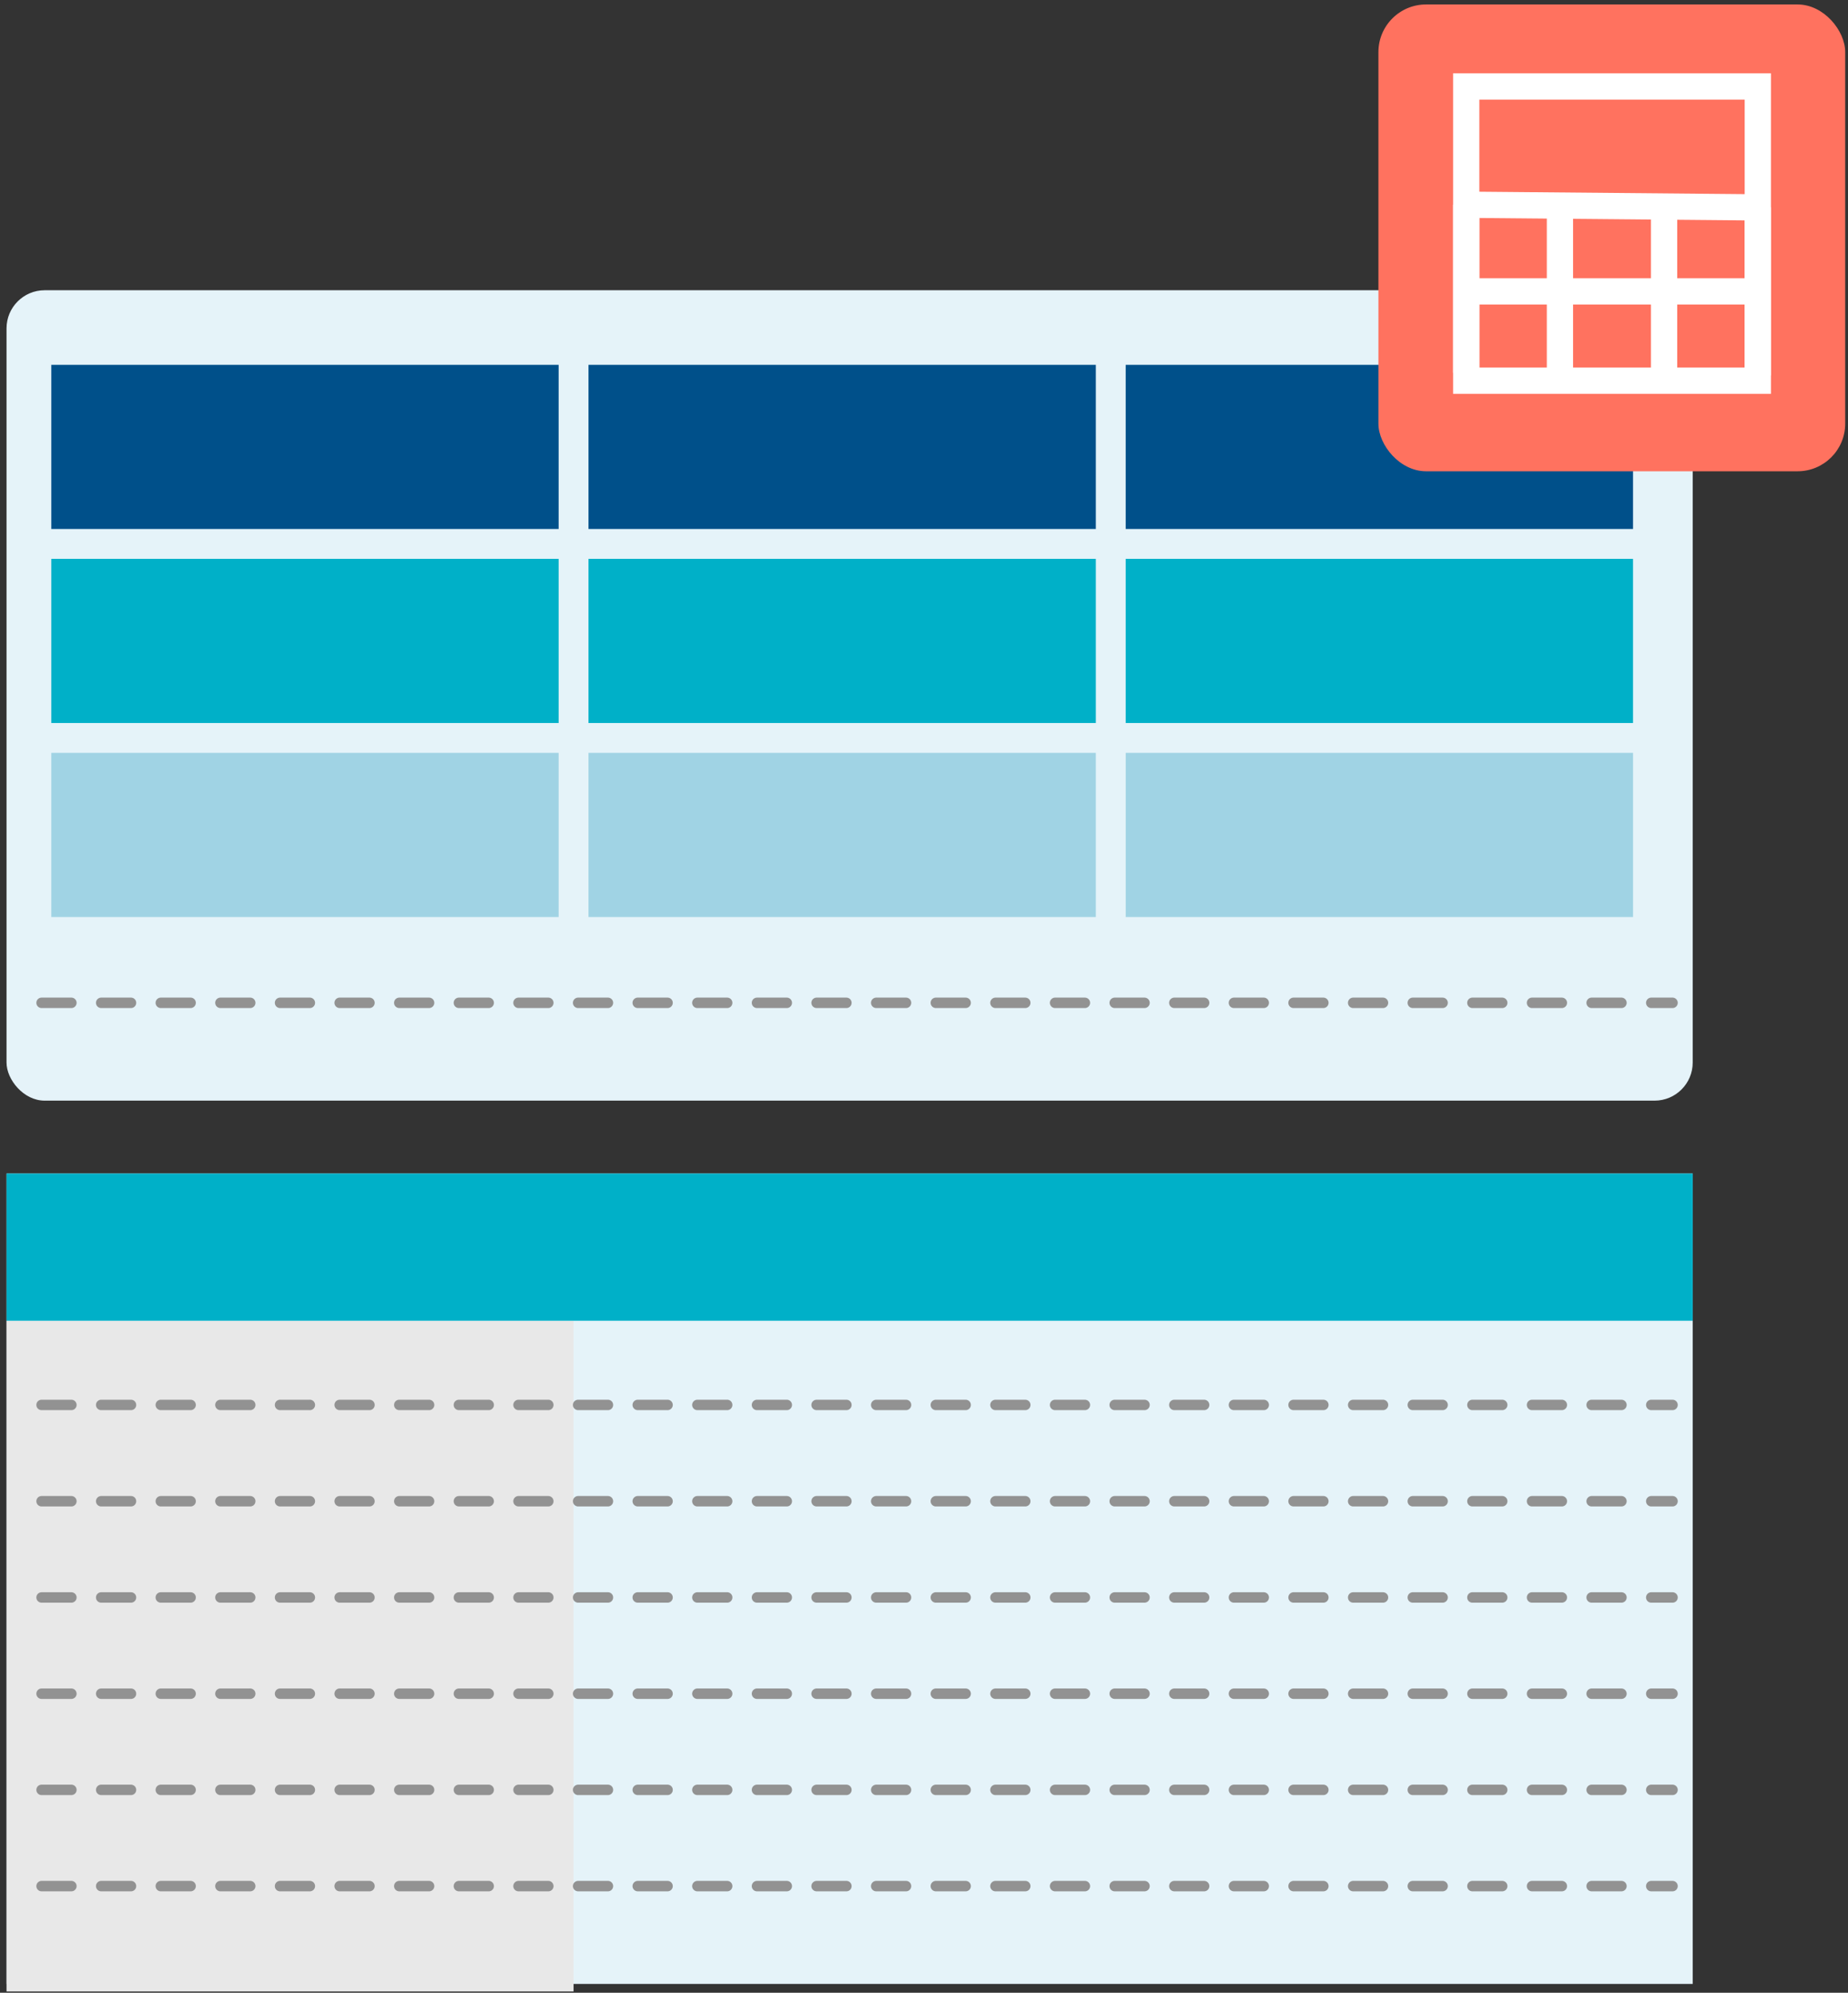 <svg width="230" height="248" viewBox="0 0 230 248" fill="none" xmlns="http://www.w3.org/2000/svg">
<rect x="0" y="0" width="230" height="248" fill="#333333" stroke="none"/>
<rect x="0.813" y="36.121" width="209.859" height="100.856" rx="4.743" fill="#E5F3F9"/>
<rect x="6.384" y="69.551" width="63.143" height="20.429" fill="#00B0C8"/>
<rect x="6.384" y="45.406" width="63.143" height="20.429" fill="#00508A"/>
<rect x="6.384" y="93.695" width="63.143" height="20.429" fill="#A0D3E4"/>
<rect x="73.243" y="69.551" width="63.143" height="20.429" fill="#00B0C8"/>
<rect x="140.103" y="69.551" width="63.143" height="20.429" fill="#00B0C8"/>
<rect x="73.243" y="45.406" width="63.143" height="20.429" fill="#00508A"/>
<rect x="140.103" y="45.406" width="63.143" height="20.429" fill="#00508A"/>
<rect x="73.243" y="93.695" width="63.143" height="20.429" fill="#A0D3E4"/>
<rect x="140.103" y="93.695" width="63.143" height="20.429" fill="#A0D3E4"/>
<line x1="5.174" y1="124.803" x2="208.162" y2="124.803" stroke="#929292" stroke-width="1.3" stroke-linecap="round" stroke-dasharray="3.71 3.71"/>
<rect x="0.813" y="146.047" width="209.859" height="100.856" fill="#E5F3F9"/>
<rect x="0.813" y="164.375" width="70.572" height="83.465" fill="#E8E8E8"/>
<line x1="5.174" y1="234.729" x2="208.162" y2="234.729" stroke="#929292" stroke-width="1.3" stroke-linecap="round" stroke-dasharray="3.71 3.71"/>
<line x1="5.174" y1="222.752" x2="208.162" y2="222.752" stroke="#929292" stroke-width="1.3" stroke-linecap="round" stroke-dasharray="3.71 3.71"/>
<line x1="5.174" y1="210.784" x2="208.162" y2="210.784" stroke="#929292" stroke-width="1.3" stroke-linecap="round" stroke-dasharray="3.71 3.71"/>
<line x1="5.174" y1="198.807" x2="208.162" y2="198.807" stroke="#929292" stroke-width="1.3" stroke-linecap="round" stroke-dasharray="3.71 3.71"/>
<line x1="5.174" y1="186.83" x2="208.162" y2="186.83" stroke="#929292" stroke-width="1.3" stroke-linecap="round" stroke-dasharray="3.71 3.71"/>
<line x1="5.174" y1="174.846" x2="208.162" y2="174.846" stroke="#929292" stroke-width="1.3" stroke-linecap="round" stroke-dasharray="3.71 3.71"/>
<rect x="0.813" y="146.047" width="209.859" height="18.322" fill="#00B0C8"/>
<rect x="171.556" y="0.555" width="58.096" height="58.096" rx="5.928" fill="#FF725F"/>
<path d="M182.485 47.377V10.762H218.776V47.377H182.485Z" stroke="white" stroke-width="3.269"/>
<path d="M182.165 25.477L218.131 25.803" stroke="white" stroke-width="3.269"/>
<path d="M182.485 36.266H218.128" stroke="white" stroke-width="3.269"/>
<path d="M194.149 25.141V46.717" stroke="white" stroke-width="3.269"/>
<path d="M207.11 25.801V46.724" stroke="white" stroke-width="3.269"/>
<path d="M182.485 25.477V46.399" stroke="white" stroke-width="3.269"/>
<path d="M218.782 25.801V46.724" stroke="white" stroke-width="3.269"/>
</svg>
